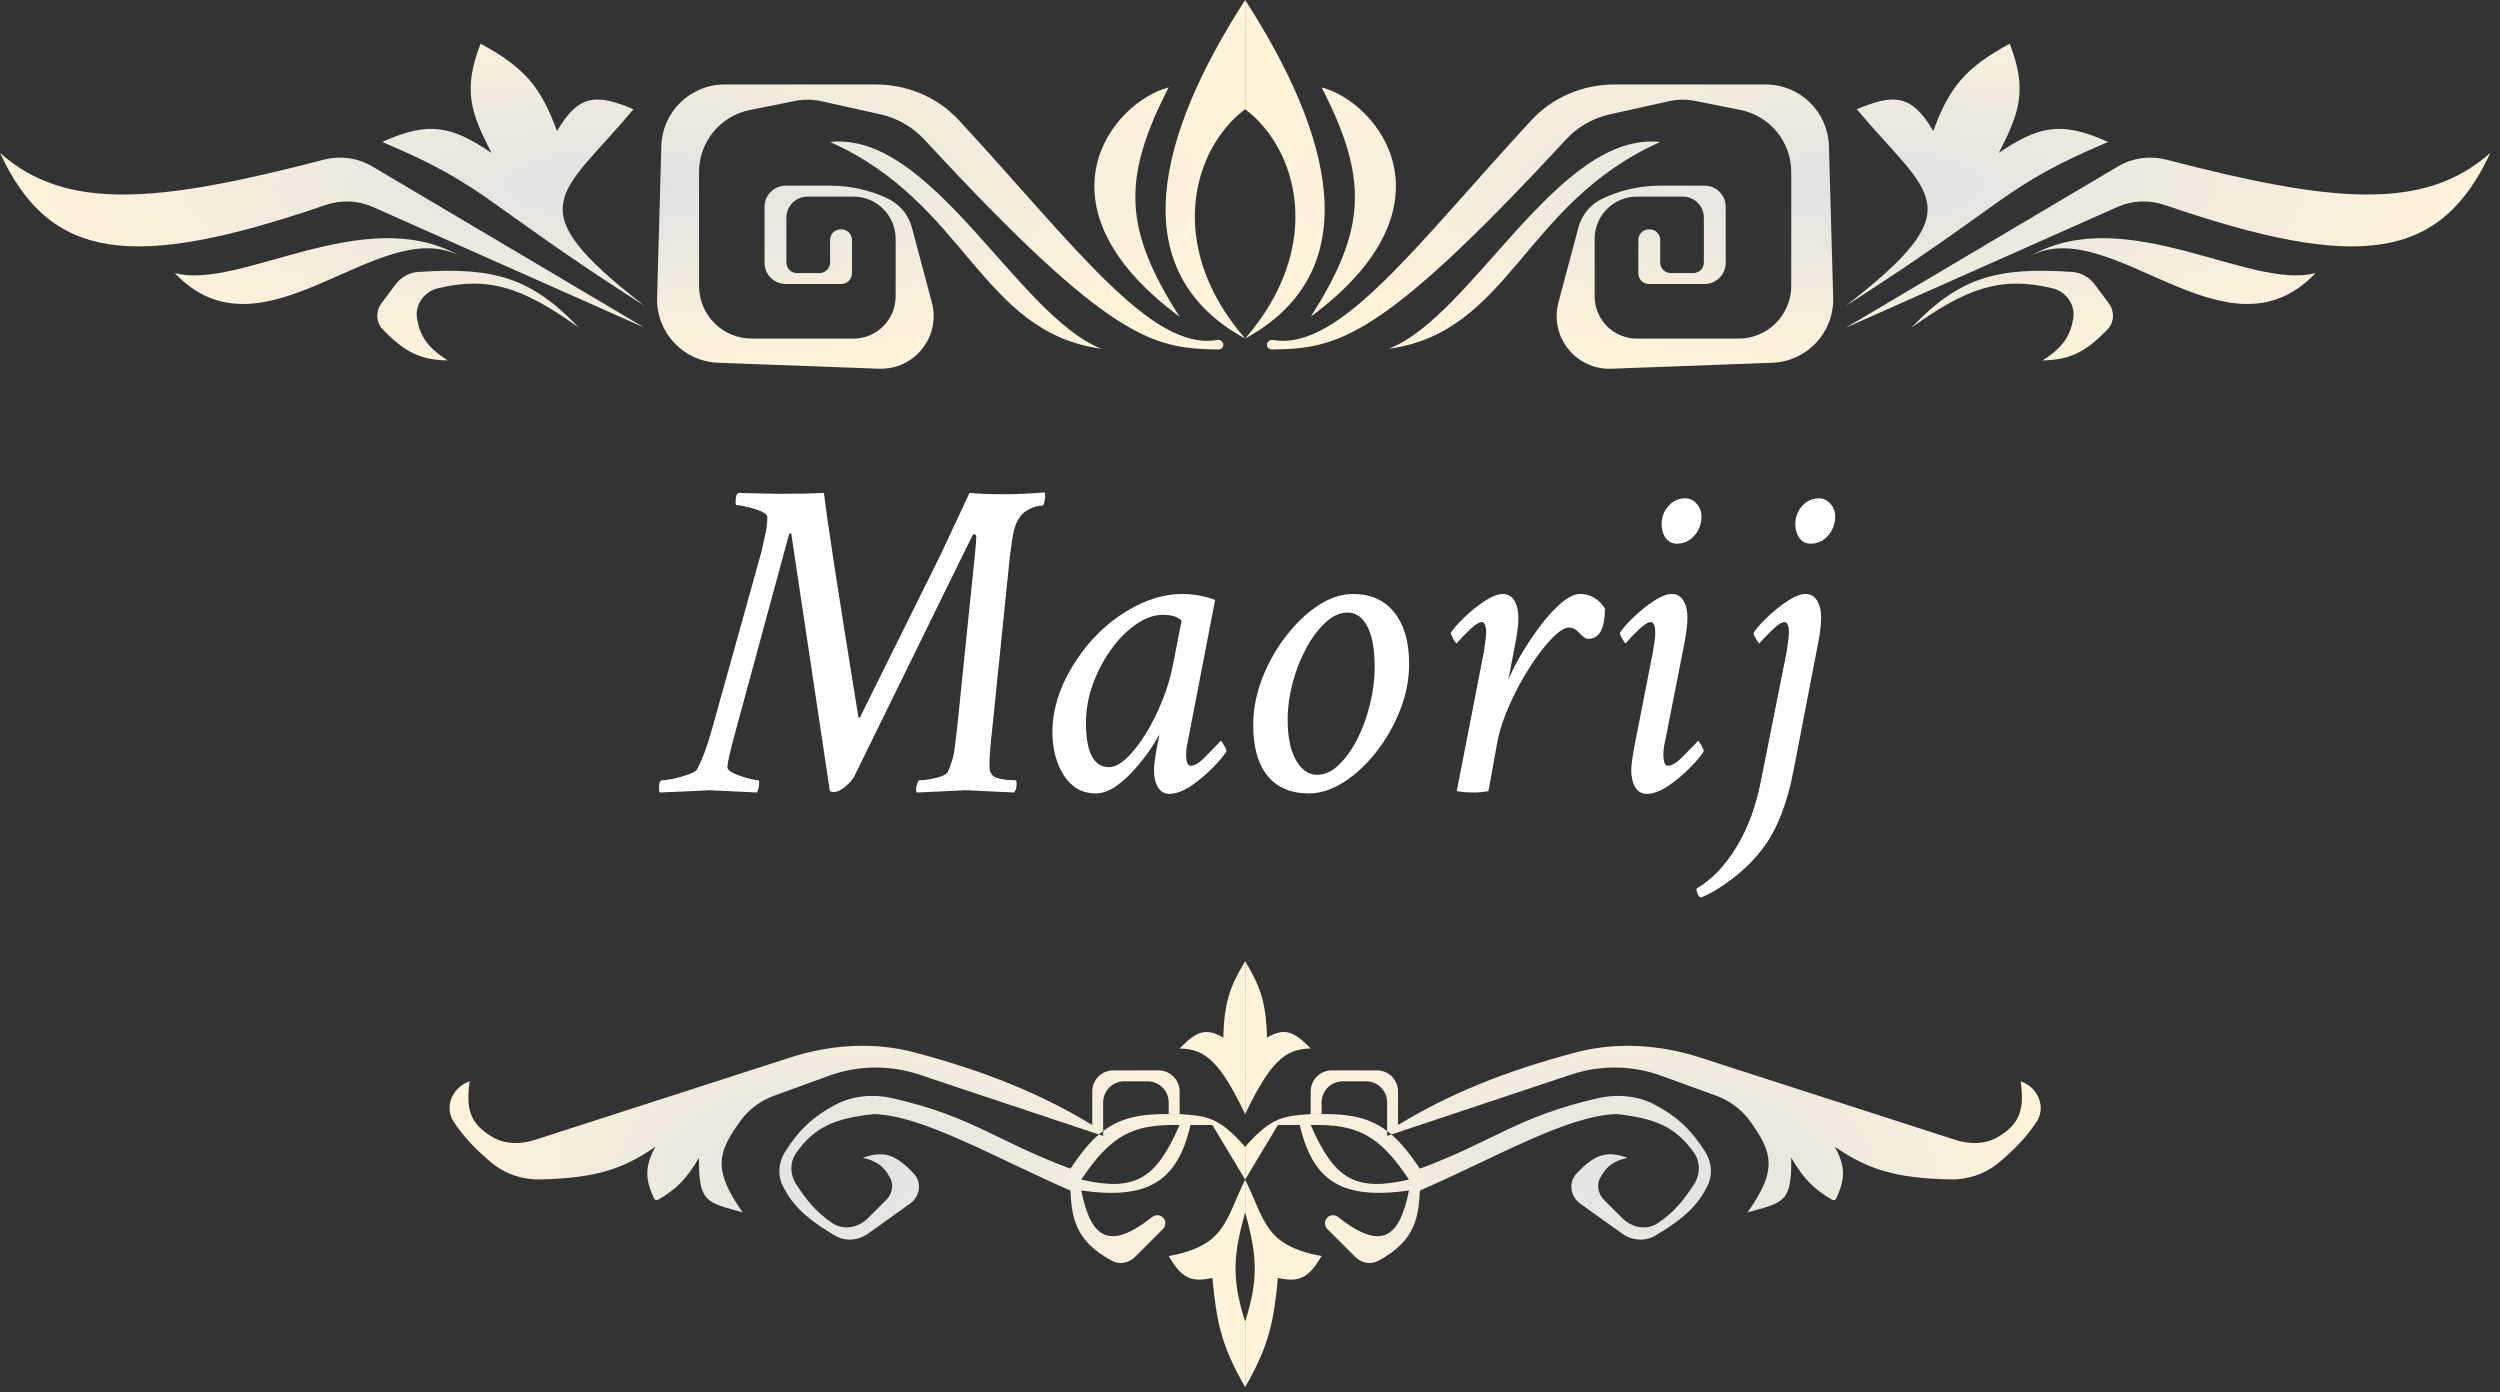 <svg width="237" height="132" viewBox="0 0 237 132" fill="none" xmlns="http://www.w3.org/2000/svg">
<rect x="0" y="0" width="237" height="132" fill="#333333" stroke="none"/>
<path d="M50.713 108.06C49.389 108.487 47.922 108.504 46.717 107.809C44.58 106.575 44.142 105.154 44.524 102.508V102.508C42.88 103.056 42.063 104.953 43.034 106.388C43.998 107.812 45.094 108.974 46.627 110.246C47.918 111.316 49.57 111.855 51.246 111.812C56.441 111.679 59.035 110.851 62.126 108.72C61.105 110.641 61.162 111.76 61.989 113.6C62.061 113.76 62.257 113.822 62.408 113.731C64.083 112.73 65.004 111.892 66.268 109.756C66.216 114.032 66.985 113.977 70.41 114.933C67.52 110.86 68.053 109.221 70.198 106.254C70.996 105.151 72.126 104.331 73.406 103.866L78.578 101.985C81.335 100.982 84.349 100.942 87.132 101.869L104.174 107.55C104.308 107.435 104.443 107.326 104.579 107.223V104.508C104.579 103.403 105.474 102.508 106.579 102.508H108.791C109.896 102.508 110.791 103.403 110.791 104.508V105.614H111.827V103.472C111.827 102.368 110.931 101.472 109.827 101.472H105.543C104.439 101.472 103.543 102.368 103.543 103.472V106.65C98.774 103.748 93.533 101.584 86.726 99.777C82.846 98.747 78.754 99.014 74.933 100.247L50.713 108.06Z" fill="url(#paint0_radial_692_1858)"/>
<path fill-rule="evenodd" clip-rule="evenodd" d="M118.04 111.827V108.721C115.458 105.74 114.164 105.799 111.827 105.614H110.791C108.063 105.589 106.223 105.979 104.579 107.223V107.685L104.174 107.55C103.27 108.327 102.41 109.382 101.473 110.791C94.423 108.167 92.242 105.859 84.631 104.117C82.793 103.696 80.838 103.854 79.174 104.739C77.141 105.82 75.748 107.075 74.401 109.235C73.798 110.201 73.705 111.42 74.215 112.438C75.05 114.107 76.25 115.417 79.138 117.128C80.119 117.709 81.351 117.62 82.279 116.957L86.28 114.099C87.219 113.429 87.413 112.09 86.622 111.251C84.831 109.354 83.723 109.09 81.799 109.756C83.025 110.067 83.748 110.456 84.397 111.688C84.76 112.378 84.552 113.216 84.001 113.767L82.276 115.492C81.371 116.397 79.967 116.664 78.906 115.948C77.392 114.927 76.479 113.802 75.488 112.283C74.894 111.372 74.854 110.185 75.48 109.296C77.189 106.871 79.077 106.022 82.835 105.614C87.514 105.758 93.974 109.592 101.473 112.862C101.611 115.305 101.827 117.608 105.431 119.531C106.15 119.915 107.027 119.733 107.604 119.156L110.252 116.508C110.55 116.21 110.55 115.727 110.252 115.429V115.429C109.972 115.149 109.522 115.134 109.211 115.381C104.883 118.812 103.35 117.017 102.508 112.862C108.785 113.743 111.601 112.063 112.862 106.65H114.933L118.04 111.827ZM102.508 111.827C105.324 107.593 107.417 106.549 111.827 106.65C109.582 111.782 107.624 113.001 102.508 111.827Z" fill="url(#paint1_radial_692_1858)"/>
<path d="M118.04 114.933V111.827C116.112 115.763 116.189 118.074 110.791 119.075C111.96 121.038 112.806 121.636 114.933 121.146C115.325 125.201 115.718 127.472 118.04 131.5V125.287C116.703 121.107 116.953 118.865 118.04 114.933Z" fill="url(#paint2_radial_692_1858)"/>
<path d="M115.969 98.366C116.06 94.792 116.696 93.394 118.04 91.118V105.614C115.723 100.811 114.342 99.414 111.827 99.401C113.365 97.812 114.277 97.364 115.969 98.366Z" fill="url(#paint3_radial_692_1858)"/>
<path d="M185.366 108.06C186.69 108.487 188.157 108.504 189.362 107.809C191.499 106.575 191.937 105.154 191.555 102.508V102.508C193.199 103.056 194.016 104.953 193.045 106.388C192.081 107.812 190.985 108.974 189.452 110.246C188.161 111.316 186.509 111.855 184.833 111.812C179.638 111.679 177.044 110.851 173.953 108.72C174.974 110.641 174.917 111.76 174.09 113.6C174.018 113.76 173.822 113.822 173.671 113.731C171.996 112.73 171.075 111.892 169.811 109.756C169.863 114.032 169.094 113.977 165.669 114.933C168.559 110.86 168.026 109.221 165.881 106.254C165.083 105.151 163.953 104.331 162.673 103.866L157.501 101.985C154.744 100.982 151.73 100.942 148.947 101.869L131.905 107.55C131.771 107.435 131.636 107.326 131.5 107.223V104.508C131.5 103.403 130.605 102.508 129.5 102.508H127.288C126.183 102.508 125.288 103.403 125.288 104.508V105.614H124.252V103.472C124.252 102.368 125.148 101.472 126.252 101.472H130.536C131.64 101.472 132.536 102.368 132.536 103.472V106.65C137.305 103.748 142.547 101.584 149.353 99.777C153.233 98.747 157.325 99.014 161.146 100.247L185.366 108.06Z" fill="url(#paint4_radial_692_1858)"/>
<path fill-rule="evenodd" clip-rule="evenodd" d="M118.04 111.827V108.721C120.621 105.74 121.915 105.799 124.252 105.614H125.288C128.016 105.589 129.856 105.979 131.5 107.223V107.685L131.905 107.55C132.809 108.327 133.669 109.382 134.607 110.791C141.656 108.167 143.837 105.859 151.448 104.117C153.286 103.696 155.241 103.854 156.905 104.739C158.938 105.82 160.331 107.075 161.678 109.235C162.281 110.201 162.374 111.42 161.864 112.438C161.029 114.107 159.829 115.417 156.941 117.128C155.96 117.709 154.728 117.62 153.8 116.957L149.799 114.099C148.86 113.429 148.666 112.09 149.457 111.251C151.248 109.354 152.356 109.09 154.28 109.756C153.054 110.067 152.331 110.456 151.683 111.688C151.319 112.378 151.527 113.216 152.079 113.767L153.803 115.492C154.708 116.397 156.112 116.664 157.173 115.948C158.687 114.927 159.601 113.802 160.591 112.283C161.185 111.372 161.225 110.185 160.599 109.296C158.891 106.871 157.002 106.022 153.244 105.614C148.565 105.758 142.105 109.592 134.607 112.862C134.468 115.305 134.252 117.608 130.648 119.531C129.929 119.915 129.052 119.733 128.475 119.156L125.827 116.508C125.529 116.21 125.529 115.727 125.827 115.429V115.429C126.107 115.149 126.557 115.134 126.868 115.381C131.196 118.812 132.729 117.017 133.571 112.862C127.294 113.743 124.479 112.063 123.217 106.65H121.146L118.04 111.827ZM133.571 111.827C130.755 107.593 128.662 106.549 124.252 106.65C126.497 111.782 128.455 113.001 133.571 111.827Z" fill="url(#paint5_radial_692_1858)"/>
<path d="M118.04 114.933V111.827C119.967 115.763 119.89 118.074 125.288 119.075C124.119 121.038 123.273 121.636 121.146 121.146C120.755 125.201 120.362 127.472 118.04 131.5V125.287C119.376 121.107 119.126 118.865 118.04 114.933Z" fill="url(#paint6_radial_692_1858)"/>
<path d="M120.11 98.366C120.019 94.792 119.383 93.394 118.04 91.118V105.614C120.356 100.811 121.737 99.414 124.252 99.401C122.714 97.812 121.802 97.364 120.11 98.366Z" fill="url(#paint7_radial_692_1858)"/>
<path d="M81.551 67.953L89.199 52.527L91.906 46.727C92.68 46.812 93.811 46.855 95.301 46.855C95.802 46.855 96.361 46.841 96.977 46.812C97.607 46.784 98.294 46.741 99.039 46.684C99.096 46.827 99.096 47.07 99.039 47.414C98.982 47.758 98.91 47.93 98.824 47.93C98.452 47.93 98.058 48.03 97.643 48.23C97.227 48.431 96.919 48.675 96.719 48.961C96.461 49.305 96.268 49.72 96.139 50.207C96.024 50.651 95.888 51.51 95.731 52.785L94.055 69.199C93.883 70.674 93.797 71.806 93.797 72.594C93.797 73.195 94.019 73.575 94.463 73.732C94.721 73.818 95.029 73.883 95.387 73.926C95.759 73.954 96.06 73.969 96.289 73.969C96.346 73.969 96.375 74.098 96.375 74.356C96.375 74.699 96.289 74.957 96.117 75.129C94.785 75.057 93.725 75.007 92.938 74.978C92.164 74.936 91.663 74.914 91.434 74.914C91.391 74.914 90.99 74.936 90.231 74.978C89.486 75.007 88.383 75.057 86.922 75.129C86.865 75.029 86.836 74.957 86.836 74.914C86.836 74.742 86.872 74.542 86.943 74.312C87.015 74.083 87.079 73.969 87.137 73.969C87.394 73.969 87.717 73.94 88.103 73.883C88.505 73.811 88.877 73.718 89.221 73.603C89.564 73.475 89.772 73.338 89.844 73.195C90.13 72.537 90.331 71.928 90.445 71.369C90.474 71.212 90.517 70.868 90.574 70.338C90.632 69.808 90.674 69.471 90.703 69.328L92.422 52.57C92.508 51.711 92.551 51.152 92.551 50.895C92.551 50.723 92.465 50.637 92.293 50.637C92.279 50.637 92.236 50.694 92.164 50.809L80.949 73.668C80.806 73.926 80.534 74.227 80.133 74.57C79.732 74.914 79.359 75.086 79.016 75.086C78.887 75.086 78.772 75.057 78.672 75L75.019 50.637C75.005 50.579 74.977 50.551 74.934 50.551C74.848 50.551 74.805 50.579 74.805 50.637L69.777 69.156C69.233 71.133 68.961 72.322 68.961 72.723C68.961 72.923 69.169 73.124 69.584 73.324C70.014 73.51 70.465 73.668 70.938 73.797C71.424 73.912 71.74 73.969 71.883 73.969C71.94 73.969 71.969 74.055 71.969 74.227C71.969 74.556 71.897 74.857 71.754 75.129C70.422 75.057 69.383 75.007 68.639 74.978C67.894 74.936 67.443 74.914 67.285 74.914C67.242 74.914 66.827 74.936 66.039 74.978C65.251 75.007 64.091 75.057 62.559 75.129C62.501 75.072 62.473 74.928 62.473 74.699C62.473 74.212 62.573 73.969 62.773 73.969C63.003 73.969 63.368 73.919 63.869 73.818C64.37 73.704 64.843 73.568 65.287 73.41C65.745 73.238 66.01 73.081 66.082 72.938C66.583 71.992 67.056 70.717 67.5 69.113L72.184 52.312C72.298 51.754 72.42 51.203 72.549 50.658C72.678 50.1 72.742 49.562 72.742 49.047C72.742 48.832 72.542 48.639 72.141 48.467C71.74 48.295 71.303 48.159 70.83 48.059C70.372 47.944 70.035 47.887 69.82 47.887C69.763 47.887 69.734 47.786 69.734 47.586C69.734 47.113 69.82 46.827 69.992 46.727C71.052 46.755 71.919 46.777 72.592 46.791C73.265 46.805 73.745 46.812 74.031 46.812C74.848 46.812 75.592 46.805 76.266 46.791C76.953 46.777 77.569 46.755 78.113 46.727C78.242 47.901 78.579 50.264 79.123 53.816C79.667 57.354 80.419 62.081 81.379 67.996C81.379 68.025 81.393 68.039 81.422 68.039C81.508 68.039 81.551 68.01 81.551 67.953ZM112.059 56.309C113.118 56.309 114.164 56.495 115.195 56.867L112.574 70.445C112.488 70.789 112.445 71.147 112.445 71.519C112.445 72.236 112.589 72.594 112.875 72.594C113.233 72.594 113.663 72.343 114.164 71.842C114.665 71.326 115.095 70.889 115.453 70.531L115.711 70.231C115.768 70.231 115.876 70.367 116.033 70.639C116.191 70.911 116.27 71.104 116.27 71.219C116.026 71.634 115.582 72.164 114.938 72.809C114.307 73.453 113.62 74.026 112.875 74.527C112.13 75.014 111.457 75.258 110.855 75.258C110.397 75.258 110.039 75.05 109.781 74.635C109.523 74.219 109.395 73.682 109.395 73.023C109.395 72.579 109.495 71.82 109.695 70.746L109.846 69.994C109.889 69.794 109.91 69.672 109.91 69.629C109.681 70.059 109.352 70.588 108.922 71.219C108.492 71.835 107.998 72.451 107.439 73.066C106.881 73.682 106.294 74.198 105.678 74.613C105.062 75.014 104.453 75.215 103.852 75.215C102.591 75.215 101.596 74.649 100.865 73.518C100.135 72.386 99.769 71.018 99.769 69.414C99.769 67.366 100.378 65.325 101.596 63.291C102.412 61.916 103.386 60.706 104.518 59.66C105.663 58.615 106.888 57.798 108.191 57.211C109.495 56.609 110.784 56.309 112.059 56.309ZM110.254 58.285C109.409 58.285 108.557 58.586 107.697 59.188C106.838 59.775 106.05 60.57 105.334 61.572C104.618 62.56 104.038 63.663 103.594 64.881C103.164 66.084 102.949 67.294 102.949 68.512C102.949 71.319 103.68 72.723 105.141 72.723C105.656 72.723 106.215 72.436 106.816 71.863C107.418 71.29 108.012 70.531 108.6 69.586C109.187 68.641 109.702 67.617 110.146 66.514C110.605 65.397 110.941 64.301 111.156 63.227L112.016 58.844C111.672 58.471 111.085 58.285 110.254 58.285ZM128.258 56.309C129.948 56.309 131.258 56.896 132.189 58.07C133.12 59.245 133.586 60.863 133.586 62.926C133.586 64.401 133.299 65.869 132.727 67.33C132.154 68.777 131.402 70.094 130.471 71.283C129.54 72.472 128.516 73.424 127.398 74.141C126.281 74.857 125.178 75.215 124.09 75.215C122.371 75.215 121.061 74.656 120.158 73.539C119.256 72.422 118.805 70.832 118.805 68.769C118.805 67.28 119.084 65.805 119.643 64.344C120.215 62.868 120.967 61.529 121.898 60.326C122.829 59.109 123.846 58.135 124.949 57.404C126.066 56.674 127.169 56.309 128.258 56.309ZM127.742 58.07C127.026 58.07 126.331 58.385 125.658 59.016C124.985 59.632 124.376 60.441 123.832 61.443C123.288 62.446 122.858 63.542 122.543 64.731C122.228 65.919 122.07 67.079 122.07 68.211C122.07 69.872 122.335 71.162 122.865 72.078C123.395 72.995 124.061 73.453 124.863 73.453C125.579 73.453 126.26 73.145 126.904 72.529C127.563 71.899 128.15 71.083 128.666 70.08C129.182 69.063 129.583 67.96 129.869 66.772C130.17 65.583 130.32 64.415 130.32 63.27C130.32 61.579 130.091 60.29 129.633 59.402C129.174 58.514 128.544 58.07 127.742 58.07ZM142.48 56.309C142.939 56.309 143.297 56.516 143.555 56.932C143.812 57.347 143.941 57.884 143.941 58.543C143.941 59.173 143.855 59.932 143.684 60.82L142.996 64.43C143.354 63.585 143.812 62.697 144.371 61.766C144.944 60.82 145.553 59.932 146.197 59.102C146.842 58.271 147.479 57.598 148.109 57.082C148.74 56.566 149.298 56.309 149.785 56.309C150.759 56.309 151.547 56.767 152.148 57.684C152.148 59.603 151.618 60.562 150.559 60.562C150.329 60.562 150.057 60.383 149.742 60.025C149.427 59.667 149.098 59.488 148.754 59.488C148.339 59.488 147.794 59.832 147.121 60.52C146.448 61.207 145.753 62.109 145.037 63.227C144.321 64.329 143.676 65.525 143.104 66.814C142.531 68.089 142.137 69.314 141.922 70.488L141.105 75C140.618 75.086 140.146 75.129 139.688 75.129C139.143 75.129 138.613 75.086 138.098 75L140.676 61.766C140.819 60.777 140.891 60.204 140.891 60.047C140.891 59.331 140.747 58.973 140.461 58.973C140.217 58.973 139.852 59.202 139.365 59.66C139.136 59.889 138.885 60.14 138.613 60.412C138.355 60.684 138.184 60.878 138.098 60.992C138.04 60.992 137.933 60.856 137.775 60.584C137.618 60.312 137.539 60.118 137.539 60.004C137.768 59.617 138.184 59.137 138.785 58.565C139.387 57.977 140.031 57.454 140.719 56.996C141.406 56.538 141.993 56.309 142.48 56.309ZM159.754 47.242C160.184 47.242 160.549 47.414 160.85 47.758C161.15 48.102 161.301 48.503 161.301 48.961C161.301 49.648 161.079 50.25 160.635 50.766C160.191 51.281 159.639 51.539 158.98 51.539C158.522 51.539 158.164 51.36 157.906 51.002C157.648 50.644 157.52 50.207 157.52 49.691C157.52 49.033 157.734 48.46 158.164 47.973C158.594 47.486 159.124 47.242 159.754 47.242ZM158.508 56.309C158.966 56.309 159.324 56.516 159.582 56.932C159.84 57.347 159.969 57.884 159.969 58.543C159.969 59.13 159.883 59.889 159.711 60.82L157.82 70.445C157.734 70.789 157.691 71.147 157.691 71.519C157.691 72.236 157.835 72.594 158.121 72.594C158.479 72.594 158.909 72.343 159.41 71.842C159.911 71.326 160.341 70.889 160.699 70.531L160.957 70.231C161.014 70.231 161.122 70.367 161.279 70.639C161.437 70.911 161.516 71.104 161.516 71.219C161.272 71.634 160.828 72.164 160.184 72.809C159.553 73.453 158.866 74.026 158.121 74.527C157.376 75.014 156.703 75.258 156.102 75.258C155.643 75.258 155.285 75.05 155.027 74.635C154.77 74.219 154.641 73.682 154.641 73.023C154.641 72.594 154.741 71.835 154.941 70.746L156.703 61.766C156.846 60.921 156.918 60.348 156.918 60.047C156.918 59.331 156.775 58.973 156.488 58.973C156.316 58.973 156.08 59.087 155.779 59.316C155.493 59.546 155.214 59.803 154.941 60.09C154.669 60.362 154.469 60.577 154.34 60.734L154.125 60.992C154.068 60.992 153.96 60.856 153.803 60.584C153.645 60.312 153.566 60.118 153.566 60.004C153.796 59.617 154.211 59.137 154.812 58.565C155.414 57.977 156.059 57.454 156.746 56.996C157.434 56.538 158.021 56.309 158.508 56.309ZM172.43 47.242C172.859 47.242 173.225 47.414 173.525 47.758C173.826 48.102 173.977 48.503 173.977 48.961C173.977 49.648 173.755 50.25 173.311 50.766C172.867 51.281 172.315 51.539 171.656 51.539C171.198 51.539 170.84 51.36 170.582 51.002C170.324 50.644 170.195 50.207 170.195 49.691C170.195 49.033 170.41 48.46 170.84 47.973C171.27 47.486 171.799 47.242 172.43 47.242ZM171.184 56.309C171.642 56.309 172 56.516 172.258 56.932C172.516 57.347 172.645 57.884 172.645 58.543C172.645 59.116 172.559 59.875 172.387 60.82L170.023 73.066C169.422 76.174 168.477 78.595 167.188 80.328C166.385 81.417 165.411 82.398 164.266 83.272C163.12 84.145 162.103 84.754 161.215 85.098C160.957 84.897 160.828 84.611 160.828 84.238C162.26 83.408 163.521 82.097 164.609 80.307C165.698 78.516 166.471 76.432 166.93 74.055L169.379 61.766C169.522 60.777 169.594 60.204 169.594 60.047C169.594 59.331 169.451 58.973 169.164 58.973C168.921 58.973 168.555 59.202 168.068 59.66C167.839 59.889 167.589 60.14 167.316 60.412C167.059 60.684 166.887 60.878 166.801 60.992C166.743 60.992 166.636 60.856 166.479 60.584C166.321 60.312 166.242 60.118 166.242 60.004C166.471 59.617 166.887 59.137 167.488 58.565C168.09 57.977 168.734 57.454 169.422 56.996C170.109 56.538 170.697 56.309 171.184 56.309Z" fill="white"/>
<path d="M0 14.496C6.3 20.098 15.079 19.198 30.687 15.142C32.25 14.736 33.917 14.96 35.306 15.783L61.09 31.063L35.33 19.614C33.92 18.987 32.318 18.935 30.859 19.436C12.55 25.716 4.737 24.728 0 14.496Z" fill="url(#paint8_radial_692_1858)"/>
<path d="M16.567 25.886C22.709 27.549 34.486 19.175 43.503 24.213C35.799 20.345 24.927 34.738 16.567 25.886Z" fill="url(#paint9_radial_692_1858)"/>
<path d="M42.453 34.169C40.475 32.938 39.804 31.791 39.536 30.205C39.314 28.887 40.214 27.637 41.514 27.326C46.406 26.155 49.66 27.317 54.878 31.063C50.376 26.336 46.825 25.284 39.647 25.78C38.797 25.839 38.019 26.275 37.508 26.956L36.167 28.745C35.605 29.494 35.631 30.543 36.278 31.221C38.443 33.484 39.98 34.116 42.453 34.169Z" fill="url(#paint10_radial_692_1858)"/>
<path d="M61.09 28.992C48.873 19.507 53.131 18.638 60.055 10.354C56.629 8.932 54.894 8.839 52.807 12.425C51.288 8.294 49.778 6.427 45.559 4.142C43.852 8.52 44.632 10.699 46.594 14.496C42.938 12.035 40.747 11.382 36.24 13.461C46.305 17.727 45.293 18.875 61.09 28.992Z" fill="url(#paint11_radial_692_1858)"/>
<path d="M78.693 22.744C78.693 22.192 79.141 21.744 79.693 21.744H79.764C80.316 21.744 80.764 22.192 80.764 22.744V25.921C80.764 26.474 80.316 26.921 79.764 26.921H74.48C73.376 26.921 72.48 26.026 72.48 24.921V19.602C72.48 18.498 73.376 17.602 74.48 17.602H78.728C80.614 17.602 82.475 18.023 84.178 18.834V18.834C85.296 19.366 86.125 20.363 86.444 21.56L88.34 28.669C89.206 31.918 86.684 35.079 83.324 34.954L68.068 34.389C64.778 34.267 62.2 31.517 62.292 28.226L62.695 13.843C62.786 10.595 65.444 8.01 68.692 8.01H83.039C86.023 8.01 88.89 9.217 90.915 11.409C101.807 23.194 109.097 33.322 115.395 32.23C115.685 32.18 115.968 32.392 115.968 32.686V32.686C115.968 32.932 115.766 33.132 115.519 33.129C109.37 33.045 105.37 32.431 87.653 13.254C86.537 12.046 85.079 11.198 83.474 10.841L77.858 9.594C77.043 9.412 76.199 9.403 75.38 9.567L71.091 10.425C68.287 10.986 66.268 13.448 66.268 16.309V27.098C66.268 29.86 68.506 32.098 71.268 32.098H80.906C83.115 32.098 84.906 30.308 84.906 28.098V22.638C84.906 20.429 83.115 18.638 80.906 18.638H76.551C75.447 18.638 74.551 19.533 74.551 20.638V24.886C74.551 25.438 74.999 25.886 75.551 25.886H77.693C78.245 25.886 78.693 25.438 78.693 24.886V22.744Z" fill="url(#paint12_radial_692_1858)"/>
<path d="M104.412 33.063C96.474 29.951 88.324 12.407 78.693 13.461C91.666 19.233 92.918 31.479 104.412 33.063Z" fill="url(#paint13_radial_692_1858)"/>
<path d="M111.827 30.028C106.485 21.683 106.361 16.914 110.791 8.283C105.363 9.714 97.626 19.511 111.827 30.028Z" fill="url(#paint14_radial_692_1858)"/>
<path d="M118.039 10.354C113.102 14.055 110.405 23.279 118.039 32.098C106.33 25.689 109.793 12.771 118.039 0V10.354Z" fill="url(#paint15_radial_692_1858)"/>
<path d="M236.079 14.496C229.778 20.098 221 19.198 205.392 15.142C203.829 14.736 202.162 14.96 200.773 15.783L174.988 31.063L200.748 19.614C202.158 18.987 203.76 18.935 205.22 19.436C223.529 25.716 231.342 24.728 236.079 14.496Z" fill="url(#paint16_radial_692_1858)"/>
<path d="M219.512 25.886C213.369 27.549 201.593 19.175 192.576 24.213C200.279 20.345 211.151 34.738 219.512 25.886Z" fill="url(#paint17_radial_692_1858)"/>
<path d="M193.626 34.169C195.604 32.938 196.275 31.791 196.542 30.205C196.765 28.887 195.865 27.637 194.565 27.326C189.672 26.155 186.419 27.317 181.201 31.063C185.703 26.336 189.254 25.284 196.432 25.78C197.281 25.839 198.06 26.275 198.571 26.956L199.912 28.745C200.474 29.494 200.448 30.543 199.8 31.221C197.636 33.484 196.099 34.116 193.626 34.169Z" fill="url(#paint18_radial_692_1858)"/>
<path d="M174.988 28.992C187.206 19.507 182.948 18.638 176.024 10.354C179.45 8.932 181.185 8.839 183.272 12.425C184.791 8.294 186.3 6.427 190.52 4.142C192.226 8.52 191.446 10.699 189.484 14.496C193.141 12.035 195.331 11.382 199.838 13.461C189.774 17.727 190.786 18.875 174.988 28.992Z" fill="url(#paint19_radial_692_1858)"/>
<path d="M157.386 22.744C157.386 22.192 156.938 21.744 156.386 21.744H156.315C155.763 21.744 155.315 22.192 155.315 22.744V25.921C155.315 26.474 155.763 26.921 156.315 26.921H161.598C162.703 26.921 163.598 26.026 163.598 24.921V19.602C163.598 18.498 162.703 17.602 161.598 17.602H157.351C155.465 17.602 153.603 18.023 151.901 18.834V18.834C150.782 19.366 149.954 20.363 149.635 21.56L147.739 28.669C146.872 31.918 149.395 35.079 152.755 34.954L168.011 34.389C171.301 34.267 173.878 31.517 173.786 28.226L173.384 13.843C173.293 10.595 170.635 8.01 167.386 8.01H153.04C150.056 8.01 147.189 9.217 145.164 11.409C134.272 23.194 126.982 33.322 120.683 32.23C120.393 32.18 120.11 32.392 120.11 32.686V32.686C120.11 32.932 120.313 33.132 120.559 33.129C126.708 33.045 130.709 32.431 148.426 13.254C149.542 12.046 150.999 11.198 152.605 10.841L158.22 9.594C159.035 9.412 159.88 9.403 160.698 9.567L164.988 10.425C167.792 10.986 169.811 13.448 169.811 16.309V27.098C169.811 29.86 167.572 32.098 164.811 32.098H155.173C152.964 32.098 151.173 30.308 151.173 28.098V22.638C151.173 20.429 152.964 18.638 155.173 18.638H159.527C160.632 18.638 161.527 19.533 161.527 20.638V24.886C161.527 25.438 161.08 25.886 160.527 25.886H158.386C157.833 25.886 157.386 25.438 157.386 24.886V22.744Z" fill="url(#paint20_radial_692_1858)"/>
<path d="M131.666 33.063C139.604 29.951 147.754 12.407 157.386 13.461C144.412 19.233 143.16 31.479 131.666 33.063Z" fill="url(#paint21_radial_692_1858)"/>
<path d="M124.252 30.028C129.594 21.683 129.718 16.914 125.287 8.283C130.716 9.714 138.453 19.511 124.252 30.028Z" fill="url(#paint22_radial_692_1858)"/>
<path d="M118.039 10.354C122.976 14.055 125.673 23.279 118.039 32.098C129.749 25.689 126.286 12.771 118.039 0V10.354Z" fill="url(#paint23_radial_692_1858)"/>
<defs>
<radialGradient id="paint0_radial_692_1858" cx="0" cy="0" r="1" gradientUnits="userSpaceOnUse" gradientTransform="translate(79.728 111.309) scale(38.311 20.191)">
<stop stop-color="#E1E1E1"/>
<stop offset="1" stop-color="#FFF4DA"/>
</radialGradient>
<radialGradient id="paint1_radial_692_1858" cx="0" cy="0" r="1" gradientUnits="userSpaceOnUse" gradientTransform="translate(79.728 111.309) scale(38.311 20.191)">
<stop stop-color="#E1E1E1"/>
<stop offset="1" stop-color="#FFF4DA"/>
</radialGradient>
<radialGradient id="paint2_radial_692_1858" cx="0" cy="0" r="1" gradientUnits="userSpaceOnUse" gradientTransform="translate(79.728 111.309) scale(38.311 20.191)">
<stop stop-color="#E1E1E1"/>
<stop offset="1" stop-color="#FFF4DA"/>
</radialGradient>
<radialGradient id="paint3_radial_692_1858" cx="0" cy="0" r="1" gradientUnits="userSpaceOnUse" gradientTransform="translate(79.728 111.309) scale(38.311 20.191)">
<stop stop-color="#E1E1E1"/>
<stop offset="1" stop-color="#FFF4DA"/>
</radialGradient>
<radialGradient id="paint4_radial_692_1858" cx="0" cy="0" r="1" gradientUnits="userSpaceOnUse" gradientTransform="translate(156.351 111.309) rotate(180) scale(38.311 20.191)">
<stop stop-color="#E1E1E1"/>
<stop offset="1" stop-color="#FFF4DA"/>
</radialGradient>
<radialGradient id="paint5_radial_692_1858" cx="0" cy="0" r="1" gradientUnits="userSpaceOnUse" gradientTransform="translate(156.351 111.309) rotate(180) scale(38.311 20.191)">
<stop stop-color="#E1E1E1"/>
<stop offset="1" stop-color="#FFF4DA"/>
</radialGradient>
<radialGradient id="paint6_radial_692_1858" cx="0" cy="0" r="1" gradientUnits="userSpaceOnUse" gradientTransform="translate(156.351 111.309) rotate(180) scale(38.311 20.191)">
<stop stop-color="#E1E1E1"/>
<stop offset="1" stop-color="#FFF4DA"/>
</radialGradient>
<radialGradient id="paint7_radial_692_1858" cx="0" cy="0" r="1" gradientUnits="userSpaceOnUse" gradientTransform="translate(156.351 111.309) rotate(180) scale(38.311 20.191)">
<stop stop-color="#E1E1E1"/>
<stop offset="1" stop-color="#FFF4DA"/>
</radialGradient>
<radialGradient id="paint8_radial_692_1858" cx="0" cy="0" r="1" gradientUnits="userSpaceOnUse" gradientTransform="translate(59.02 17.602) scale(59.02 17.602)">
<stop stop-color="#E1E1E1"/>
<stop offset="1" stop-color="#FFF4DA"/>
</radialGradient>
<radialGradient id="paint9_radial_692_1858" cx="0" cy="0" r="1" gradientUnits="userSpaceOnUse" gradientTransform="translate(59.02 17.602) scale(59.02 17.602)">
<stop stop-color="#E1E1E1"/>
<stop offset="1" stop-color="#FFF4DA"/>
</radialGradient>
<radialGradient id="paint10_radial_692_1858" cx="0" cy="0" r="1" gradientUnits="userSpaceOnUse" gradientTransform="translate(59.02 17.602) scale(59.02 17.602)">
<stop stop-color="#E1E1E1"/>
<stop offset="1" stop-color="#FFF4DA"/>
</radialGradient>
<radialGradient id="paint11_radial_692_1858" cx="0" cy="0" r="1" gradientUnits="userSpaceOnUse" gradientTransform="translate(59.02 17.602) scale(59.02 17.602)">
<stop stop-color="#E1E1E1"/>
<stop offset="1" stop-color="#FFF4DA"/>
</radialGradient>
<radialGradient id="paint12_radial_692_1858" cx="0" cy="0" r="1" gradientUnits="userSpaceOnUse" gradientTransform="translate(59.02 17.602) scale(59.02 17.602)">
<stop stop-color="#E1E1E1"/>
<stop offset="1" stop-color="#FFF4DA"/>
</radialGradient>
<radialGradient id="paint13_radial_692_1858" cx="0" cy="0" r="1" gradientUnits="userSpaceOnUse" gradientTransform="translate(59.02 17.602) scale(59.02 17.602)">
<stop stop-color="#E1E1E1"/>
<stop offset="1" stop-color="#FFF4DA"/>
</radialGradient>
<radialGradient id="paint14_radial_692_1858" cx="0" cy="0" r="1" gradientUnits="userSpaceOnUse" gradientTransform="translate(59.02 17.602) scale(59.02 17.602)">
<stop stop-color="#E1E1E1"/>
<stop offset="1" stop-color="#FFF4DA"/>
</radialGradient>
<radialGradient id="paint15_radial_692_1858" cx="0" cy="0" r="1" gradientUnits="userSpaceOnUse" gradientTransform="translate(59.02 17.602) scale(59.02 17.602)">
<stop stop-color="#E1E1E1"/>
<stop offset="1" stop-color="#FFF4DA"/>
</radialGradient>
<radialGradient id="paint16_radial_692_1858" cx="0" cy="0" r="1" gradientUnits="userSpaceOnUse" gradientTransform="translate(177.059 17.602) rotate(180) scale(59.02 17.602)">
<stop stop-color="#E1E1E1"/>
<stop offset="1" stop-color="#FFF4DA"/>
</radialGradient>
<radialGradient id="paint17_radial_692_1858" cx="0" cy="0" r="1" gradientUnits="userSpaceOnUse" gradientTransform="translate(177.059 17.602) rotate(180) scale(59.02 17.602)">
<stop stop-color="#E1E1E1"/>
<stop offset="1" stop-color="#FFF4DA"/>
</radialGradient>
<radialGradient id="paint18_radial_692_1858" cx="0" cy="0" r="1" gradientUnits="userSpaceOnUse" gradientTransform="translate(177.059 17.602) rotate(180) scale(59.02 17.602)">
<stop stop-color="#E1E1E1"/>
<stop offset="1" stop-color="#FFF4DA"/>
</radialGradient>
<radialGradient id="paint19_radial_692_1858" cx="0" cy="0" r="1" gradientUnits="userSpaceOnUse" gradientTransform="translate(177.059 17.602) rotate(180) scale(59.02 17.602)">
<stop stop-color="#E1E1E1"/>
<stop offset="1" stop-color="#FFF4DA"/>
</radialGradient>
<radialGradient id="paint20_radial_692_1858" cx="0" cy="0" r="1" gradientUnits="userSpaceOnUse" gradientTransform="translate(177.059 17.602) rotate(180) scale(59.02 17.602)">
<stop stop-color="#E1E1E1"/>
<stop offset="1" stop-color="#FFF4DA"/>
</radialGradient>
<radialGradient id="paint21_radial_692_1858" cx="0" cy="0" r="1" gradientUnits="userSpaceOnUse" gradientTransform="translate(177.059 17.602) rotate(180) scale(59.02 17.602)">
<stop stop-color="#E1E1E1"/>
<stop offset="1" stop-color="#FFF4DA"/>
</radialGradient>
<radialGradient id="paint22_radial_692_1858" cx="0" cy="0" r="1" gradientUnits="userSpaceOnUse" gradientTransform="translate(177.059 17.602) rotate(180) scale(59.02 17.602)">
<stop stop-color="#E1E1E1"/>
<stop offset="1" stop-color="#FFF4DA"/>
</radialGradient>
<radialGradient id="paint23_radial_692_1858" cx="0" cy="0" r="1" gradientUnits="userSpaceOnUse" gradientTransform="translate(177.059 17.602) rotate(180) scale(59.02 17.602)">
<stop stop-color="#E1E1E1"/>
<stop offset="1" stop-color="#FFF4DA"/>
</radialGradient>
</defs>
</svg>
